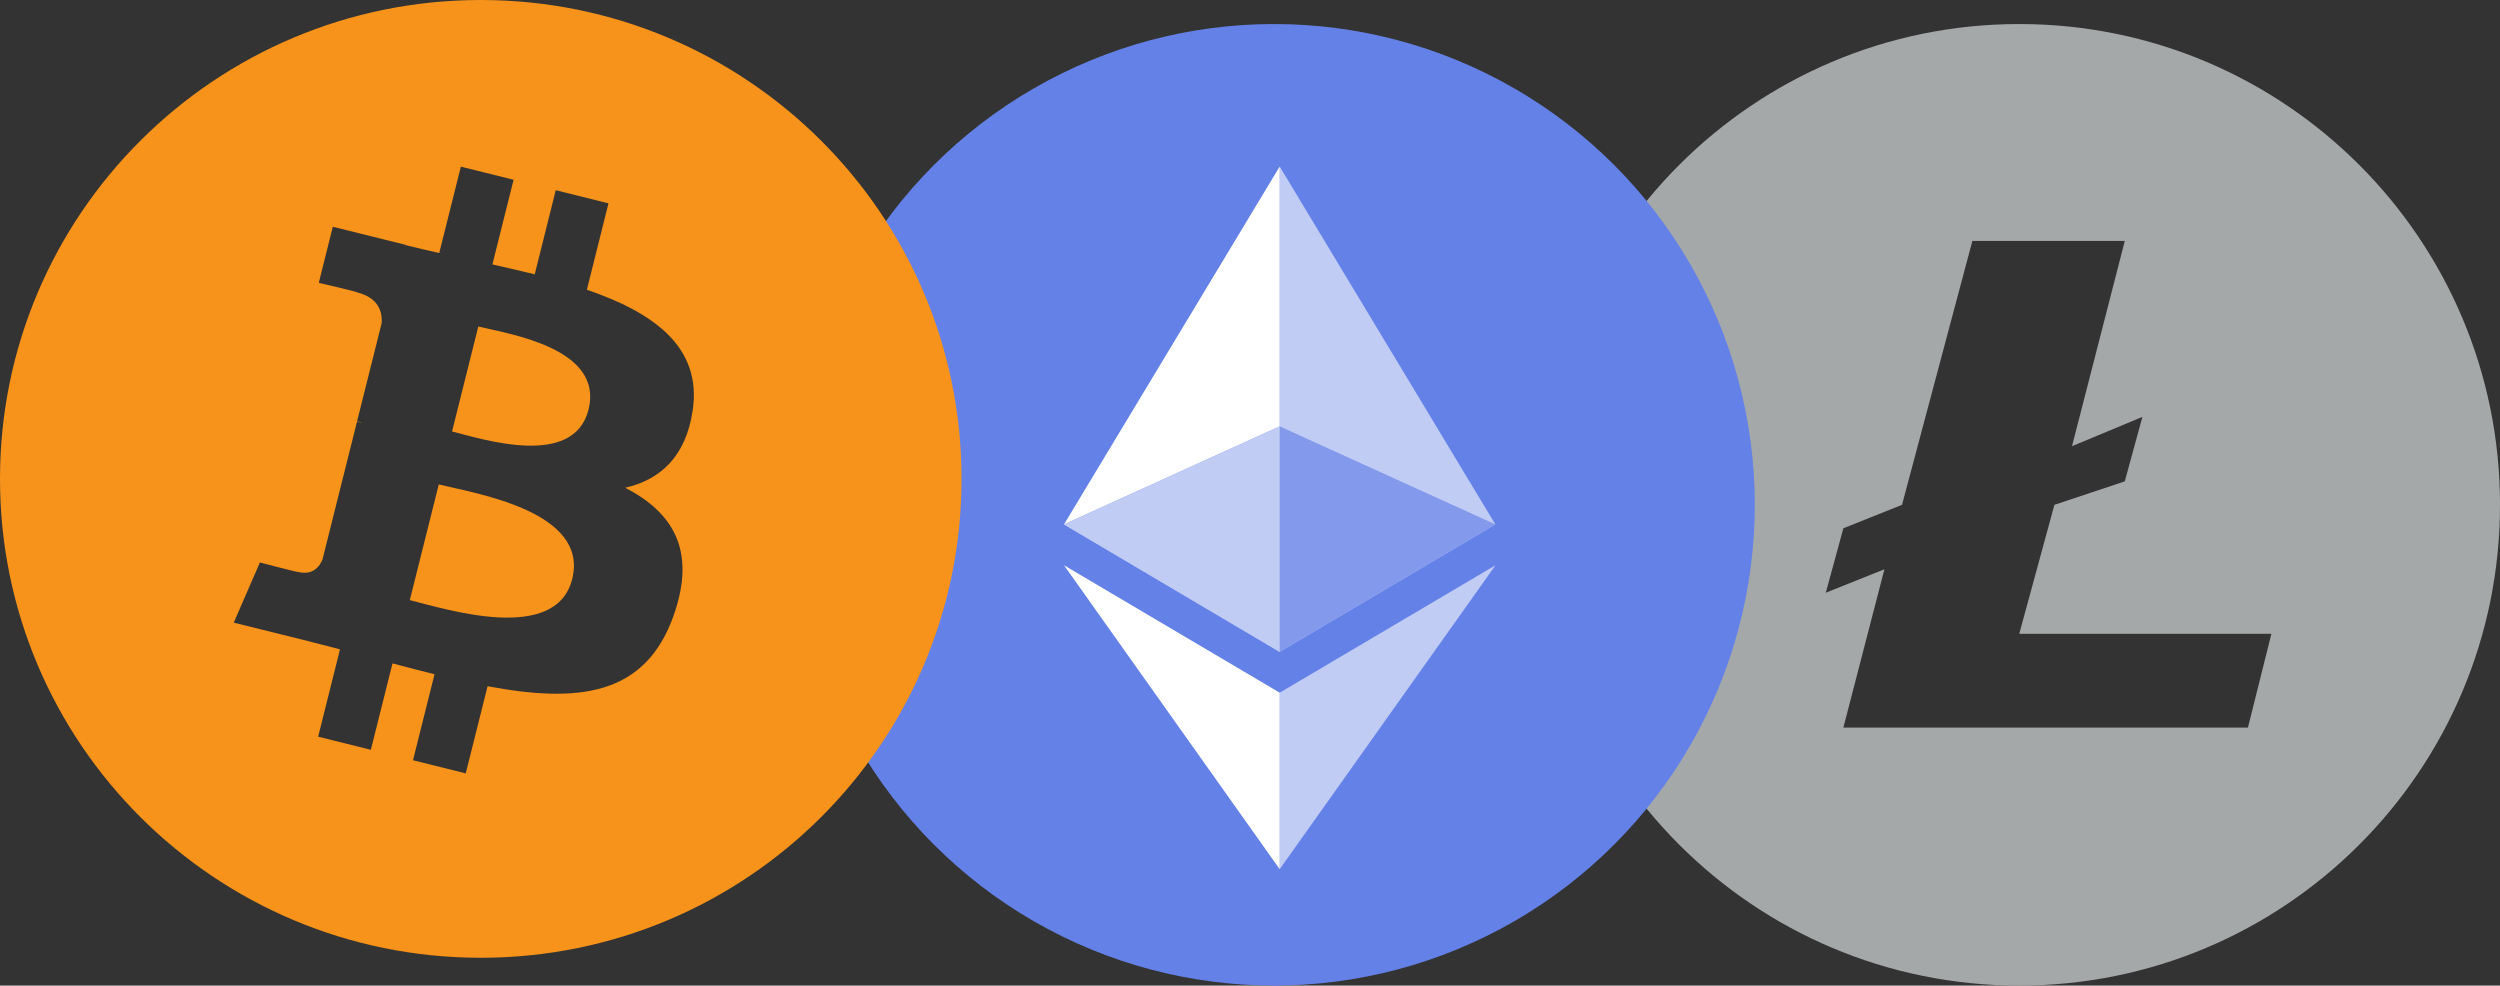 <svg width="104" height="41" viewBox="0 0 104 41" fill="none" xmlns="http://www.w3.org/2000/svg">
<rect x="0" y="0" width="104" height="41" fill="#333333" stroke="none"/>
<path fill-rule="evenodd" clip-rule="evenodd" d="M104 21C104 32.046 95.046 41 84 41C72.954 41 64 32.046 64 21C64 9.954 72.954 1 84 1C95.046 1 104 9.954 104 21ZM79.124 21L82.05 10.024H88.391L86.196 18.561L89.124 17.342L88.391 20.024L85.464 21L84.001 26.366H94.49L93.514 30.268H76.684L78.391 23.683L75.953 24.658L76.684 21.976L79.124 21Z" fill="#A5A8A9"/>
<circle cx="53" cy="21" r="20" fill="#6481E7"/>
<path fill-rule="evenodd" clip-rule="evenodd" d="M53.235 6.928V27.117L62.206 21.814L53.235 6.928Z" fill="#C1CCF5"/>
<path fill-rule="evenodd" clip-rule="evenodd" d="M44.263 21.814L53.235 27.117V6.928L44.263 21.814Z" fill="white"/>
<path fill-rule="evenodd" clip-rule="evenodd" d="M53.235 17.736L44.263 21.814L53.235 27.117L62.207 21.814L53.235 17.736Z" fill="#8299EC"/>
<path fill-rule="evenodd" clip-rule="evenodd" d="M53.235 28.816V36.158L62.212 23.515L53.235 28.816Z" fill="#C1CCF5"/>
<path fill-rule="evenodd" clip-rule="evenodd" d="M53.235 17.736L44.263 21.814L53.235 27.117L53.235 17.736Z" fill="#C1CCF5"/>
<path fill-rule="evenodd" clip-rule="evenodd" d="M44.263 23.515L53.235 36.158V28.816L44.263 23.515Z" fill="white"/>
<path fill-rule="evenodd" clip-rule="evenodd" d="M20 39.843C31.046 39.843 40 30.924 40 19.922C40 8.919 31.046 0 20 0C8.954 0 0 8.919 0 19.922C0 30.924 8.954 39.843 20 39.843ZM28.815 17.08C29.212 14.429 27.185 13.004 24.414 12.052L25.313 8.459L23.119 7.913L22.244 11.412C21.667 11.269 21.074 11.133 20.484 11L21.366 7.478L19.172 6.933L18.272 10.525C17.794 10.417 17.325 10.309 16.87 10.196L16.873 10.185L13.845 9.433L13.261 11.768C13.261 11.768 14.889 12.139 14.856 12.163C15.745 12.385 15.906 12.97 15.879 13.435L14.854 17.526C14.916 17.541 14.995 17.562 15.083 17.6C15.009 17.58 14.932 17.561 14.851 17.541L13.415 23.276C13.306 23.544 13.03 23.947 12.409 23.794C12.431 23.825 10.813 23.398 10.813 23.398L9.723 25.902L12.579 26.61C13.11 26.742 13.632 26.882 14.143 27.013L13.235 30.646L15.427 31.192L16.328 27.597C16.927 27.758 17.508 27.908 18.077 28.049L17.18 31.626L19.375 32.172L20.284 28.546C24.028 29.251 26.843 28.967 28.027 25.594C28.982 22.877 27.979 21.312 26.01 20.29C27.445 19.961 28.526 19.022 28.815 17.08ZM23.804 24.087C23.125 26.802 18.536 25.334 17.048 24.965L18.253 20.152C19.741 20.522 24.513 21.255 23.804 24.087ZM24.483 17.041C23.864 19.51 20.044 18.256 18.805 17.95L19.898 13.582C21.137 13.891 25.128 14.466 24.483 17.041Z" fill="#F7931A"/>
</svg>

